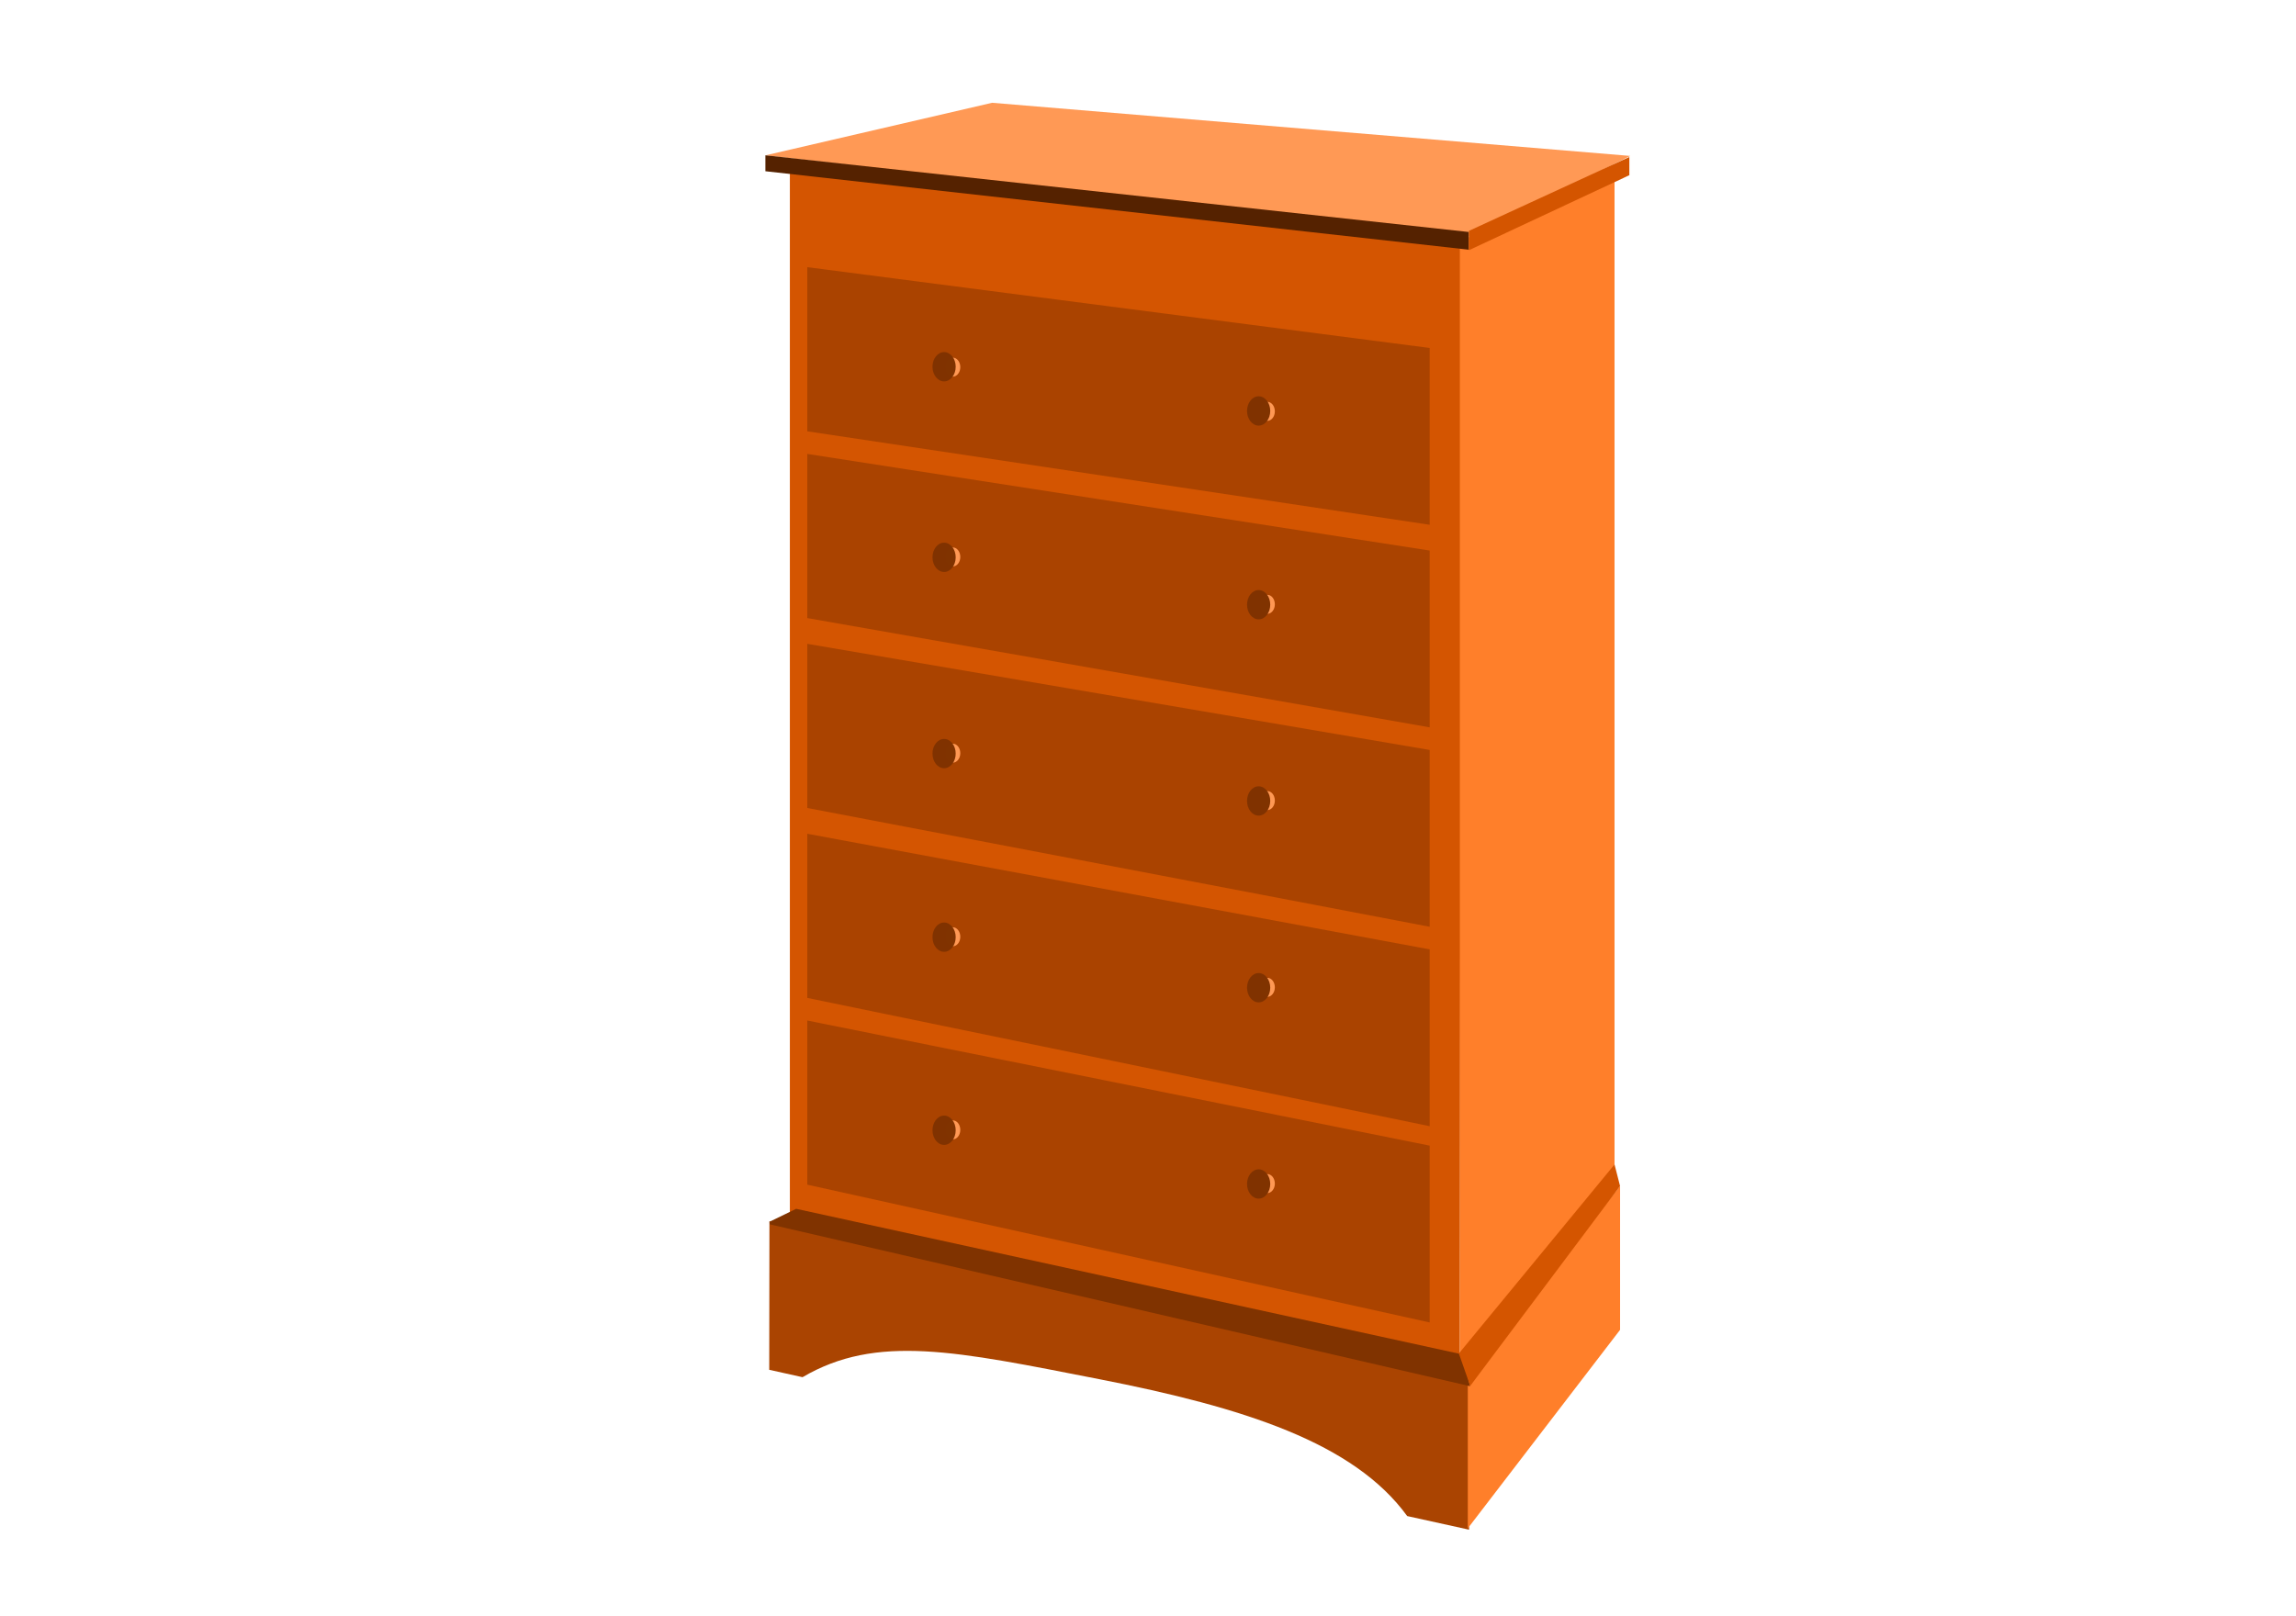 <?xml version="1.0" encoding="UTF-8" standalone="no"?>
<svg
   xmlns:dc="http://purl.org/dc/elements/1.1/"
   xmlns:cc="http://creativecommons.org/ns#"
   xmlns:rdf="http://www.w3.org/1999/02/22-rdf-syntax-ns#"
   xmlns:svg="http://www.w3.org/2000/svg"
   xmlns="http://www.w3.org/2000/svg"
   xmlns:sodipodi="http://sodipodi.sourceforge.net/DTD/sodipodi-0.dtd"
   xmlns:inkscape="http://www.inkscape.org/namespaces/inkscape"
   id="svg2"
   sodipodi:docname="dresser.svg"
   viewBox="0 0 472.441 332.598"
   version="1.1"
   inkscape:version="1.0.1 (3bc2e813f5, 2020-09-07)"
   width="125mm"
   height="88mm">
  <title
     id="title4258">cross dresser</title>
  <defs
     id="defs52" />
  <sodipodi:namedview
     id="base"
     bordercolor="#666666"
     inkscape:pageshadow="2"
     inkscape:window-y="-8"
     pagecolor="#ffffff"
     inkscape:window-height="705"
     inkscape:window-maximized="1"
     inkscape:zoom="0.94538871"
     inkscape:window-x="-8"
     showgrid="false"
     borderopacity="1.0"
     inkscape:current-layer="g4263"
     inkscape:cx="328.10028"
     inkscape:cy="241.51788"
     inkscape:window-width="1366"
     inkscape:pageopacity="0.0"
     inkscape:document-units="px"
     fit-margin-top="4"
     fit-margin-left="4"
     fit-margin-right="4"
     fit-margin-bottom="4"
     inkscape:document-rotation="0"
     units="mm" />
  <g
     id="layer1"
     inkscape:label="Layer 1"
     inkscape:groupmode="layer"
     transform="translate(-175.055,-212.409)">
    <g
       id="g4263"
       transform="matrix(0.657,0,0,0.657,123.072,175.945)">
      <path
         d="M 326.504,108.225 536.689,130.386 536.332,481.572 326.499,435.958 V 108.224 Z"
         style="fill:#d45500;fill-opacity:0.996;stroke-width:0.496"
         sodipodi:nodetypes="ccccc"
         id="rect2831"
         inkscape:connector-curvature="0" />
      <path
         d="m 320.104,438.092 -0.063,46.52 10.429,2.314 c 23.248,-13.64 48.161,-8.14 92.794,0.595 45.652,8.935 79.884,19.948 96.582,42.909 l 19.371,4.266 v -47.024 L 320.104,438.092 Z"
         style="fill:#aa4400;fill-opacity:0.996;stroke-width:0.496"
         sodipodi:nodetypes="cccscccc"
         id="rect2833"
         inkscape:connector-curvature="0" />
      <path
         d="m 586.517,472.094 -47.691,62.188 v -47.022 l 47.691,-60.205 z"
         style="fill:#ff7f2a;fill-opacity:0.996;stroke-width:0.496"
         sodipodi:nodetypes="ccccc"
         id="rect2838"
         inkscape:connector-curvature="0" />
      <path
         d="m 584.781,109.217 -48.447,21.815 v 351.533 l 48.447,-60.488 z"
         style="fill:#ff7f2a;fill-opacity:0.996;stroke-width:0.496"
         sodipodi:nodetypes="ccccc"
         id="rect2841"
         inkscape:connector-curvature="0" />
      <path
         d="m 318.846,104.166 71.009,-16.47 199.858,16.652 -50.443,25.3 z"
         style="fill:#ff9955;stroke-width:0.496"
         sodipodi:nodetypes="ccccc"
         id="path2848"
         inkscape:connector-curvature="0" />
      <path
         d="m 318.837,104.154 220.28,24.022 v 5.546 L 318.837,109.141 Z"
         style="fill:#552200;stroke-width:0.496"
         sodipodi:nodetypes="ccccc"
         id="path2850"
         inkscape:connector-curvature="0" />
      <path
         d="m 539.192,127.819 50.23,-23.137 v 5.7 l -50.23,23.493 z"
         style="fill:#d45500;stroke-width:0.496"
         sodipodi:nodetypes="ccccc"
         id="path2852"
         inkscape:connector-curvature="0" />
      <path
         d="m 320.177,439.034 -0.044,-0.802 8.339,-4.052 208.574,45.597 2.494,9.975 -219.362,-50.721 z"
         style="fill:#803300;stroke-width:0.496"
         sodipodi:nodetypes="cccccc"
         id="path2854"
         inkscape:connector-curvature="0" />
      <path
         d="m 539.584,489.66 -3.562,-10.153 48.759,-59.223 1.736,6.77 -46.933,62.605 z"
         style="fill:#d45500;stroke-width:0.496"
         sodipodi:nodetypes="ccccc"
         id="path2856"
         inkscape:connector-curvature="0" />
      <path
         d="m 331.957,375.195 194.924,39.192 v 55.391 L 331.957,426.619 Z"
         style="fill:#aa4400;fill-opacity:0.996;stroke-width:0.496"
         sodipodi:nodetypes="ccccc"
         id="rect3101"
         inkscape:connector-curvature="0" />
      <g
         transform="matrix(0.496,0,0,0.496,262.894,-3.157)"
         id="g2868">
        <ellipse
           transform="translate(-28.638,95.002)"
           style="fill:#ff9955;fill-opacity:0.996"
           id="path2864"
           cx="259.75"
           cy="736.862"
           rx="4.75"
           ry="6" />
        <ellipse
           transform="matrix(1.542,0,0,1.542,-174.91,-304.13)"
           style="fill:#803300;fill-opacity:0.996"
           id="path2866"
           cx="259.75"
           cy="736.862"
           rx="4.75"
           ry="6" />
      </g>
      <g
         transform="matrix(0.496,0,0,0.496,361.408,13.67)"
         id="g2878">
        <ellipse
           transform="translate(-28.638,95.002)"
           style="fill:#ff9955;fill-opacity:0.996"
           id="path2880"
           cx="259.75"
           cy="736.862"
           rx="4.75"
           ry="6" />
        <ellipse
           transform="matrix(1.542,0,0,1.542,-174.91,-304.13)"
           style="fill:#803300;fill-opacity:0.996"
           id="path2882"
           cx="259.75"
           cy="736.862"
           rx="4.75"
           ry="6" />
      </g>
      <path
         d="m 331.957,316.69 194.924,36.217 v 55.391 L 331.957,368.114 Z"
         style="fill:#aa4400;fill-opacity:0.996;stroke-width:0.496"
         sodipodi:nodetypes="ccccc"
         id="path3110"
         inkscape:connector-curvature="0" />
      <path
         d="m 331.957,257.194 194.924,33.242 v 55.391 L 331.957,308.618 Z"
         style="fill:#aa4400;fill-opacity:0.996;stroke-width:0.496"
         sodipodi:nodetypes="ccccc"
         id="path3112"
         inkscape:connector-curvature="0" />
      <path
         d="m 331.957,197.698 194.924,30.268 V 283.356 L 331.957,249.122 Z"
         style="fill:#aa4400;fill-opacity:0.996;stroke-width:0.496"
         sodipodi:nodetypes="ccccc"
         id="path3114"
         inkscape:connector-curvature="0" />
      <path
         d="m 331.957,139.193 194.924,25.31 v 55.391 L 331.957,190.618 Z"
         style="fill:#aa4400;fill-opacity:0.996;stroke-width:0.496"
         sodipodi:nodetypes="ccccc"
         id="path3116"
         inkscape:connector-curvature="0" />
      <g
         transform="matrix(0.496,0,0,0.496,262.894,-63.644)"
         id="g3118">
        <ellipse
           transform="translate(-28.638,95.002)"
           style="fill:#ff9955;fill-opacity:0.996"
           id="path3120"
           cx="259.75"
           cy="736.862"
           rx="4.75"
           ry="6" />
        <ellipse
           transform="matrix(1.542,0,0,1.542,-174.91,-304.13)"
           style="fill:#803300;fill-opacity:0.996"
           id="path3122"
           cx="259.75"
           cy="736.862"
           rx="4.75"
           ry="6" />
      </g>
      <g
         transform="matrix(0.496,0,0,0.496,361.408,-47.808)"
         id="g3124">
        <ellipse
           transform="translate(-28.638,95.002)"
           style="fill:#ff9955;fill-opacity:0.996"
           id="path3126"
           cx="259.75"
           cy="736.862"
           rx="4.75"
           ry="6" />
        <ellipse
           transform="matrix(1.542,0,0,1.542,-174.91,-304.13)"
           style="fill:#803300;fill-opacity:0.996"
           id="path3128"
           cx="259.75"
           cy="736.862"
           rx="4.75"
           ry="6" />
      </g>
      <g
         transform="matrix(0.496,0,0,0.496,262.894,-121.157)"
         id="g3130">
        <ellipse
           transform="translate(-28.638,95.002)"
           style="fill:#ff9955;fill-opacity:0.996"
           id="path3132"
           cx="259.75"
           cy="736.862"
           rx="4.75"
           ry="6" />
        <ellipse
           transform="matrix(1.542,0,0,1.542,-174.91,-304.13)"
           style="fill:#803300;fill-opacity:0.996"
           id="path3134"
           cx="259.75"
           cy="736.862"
           rx="4.75"
           ry="6" />
      </g>
      <g
         transform="matrix(0.496,0,0,0.496,361.408,-106.313)"
         id="g3136">
        <ellipse
           transform="translate(-28.638,95.002)"
           style="fill:#ff9955;fill-opacity:0.996"
           id="path3138"
           cx="259.75"
           cy="736.862"
           rx="4.75"
           ry="6" />
        <ellipse
           transform="matrix(1.542,0,0,1.542,-174.91,-304.13)"
           style="fill:#803300;fill-opacity:0.996"
           id="path3140"
           cx="259.75"
           cy="736.862"
           rx="4.75"
           ry="6" />
      </g>
      <g
         transform="matrix(0.496,0,0,0.496,262.894,-182.637)"
         id="g3142">
        <ellipse
           transform="translate(-28.638,95.002)"
           style="fill:#ff9955;fill-opacity:0.996"
           id="path3144"
           cx="259.75"
           cy="736.862"
           rx="4.75"
           ry="6" />
        <ellipse
           transform="matrix(1.542,0,0,1.542,-174.91,-304.13)"
           style="fill:#803300;fill-opacity:0.996"
           id="path3146"
           cx="259.75"
           cy="736.862"
           rx="4.75"
           ry="6" />
      </g>
      <g
         transform="matrix(0.496,0,0,0.496,361.408,-167.792)"
         id="g3148">
        <ellipse
           transform="translate(-28.638,95.002)"
           style="fill:#ff9955;fill-opacity:0.996"
           id="path3150"
           cx="259.75"
           cy="736.862"
           rx="4.75"
           ry="6" />
        <ellipse
           transform="matrix(1.542,0,0,1.542,-174.91,-304.13)"
           style="fill:#803300;fill-opacity:0.996"
           id="path3152"
           cx="259.75"
           cy="736.862"
           rx="4.75"
           ry="6" />
      </g>
      <g
         transform="matrix(0.496,0,0,-0.496,262.894,583.117)"
         id="g881">
        <ellipse
           transform="translate(-28.638,95.002)"
           style="fill:#ff9955;fill-opacity:0.996"
           id="ellipse877"
           cx="259.75"
           cy="736.862"
           rx="4.75"
           ry="6" />
        <ellipse
           transform="matrix(1.542,0,0,1.542,-174.91,-304.13)"
           style="fill:#803300;fill-opacity:0.996"
           id="ellipse879"
           cx="259.75"
           cy="736.862"
           rx="4.75"
           ry="6" />
      </g>
      <g
         transform="matrix(0.496,0,0,-0.496,361.408,596.965)"
         id="g887">
        <ellipse
           transform="translate(-28.638,95.002)"
           style="fill:#ff9955;fill-opacity:0.996"
           id="ellipse883"
           cx="259.75"
           cy="736.862"
           rx="4.75"
           ry="6" />
        <ellipse
           transform="matrix(1.542,0,0,1.542,-174.91,-304.13)"
           style="fill:#803300;fill-opacity:0.996"
           id="ellipse885"
           cx="259.75"
           cy="736.862"
           rx="4.75"
           ry="6" />
      </g>
    </g>
  </g>
</svg>
